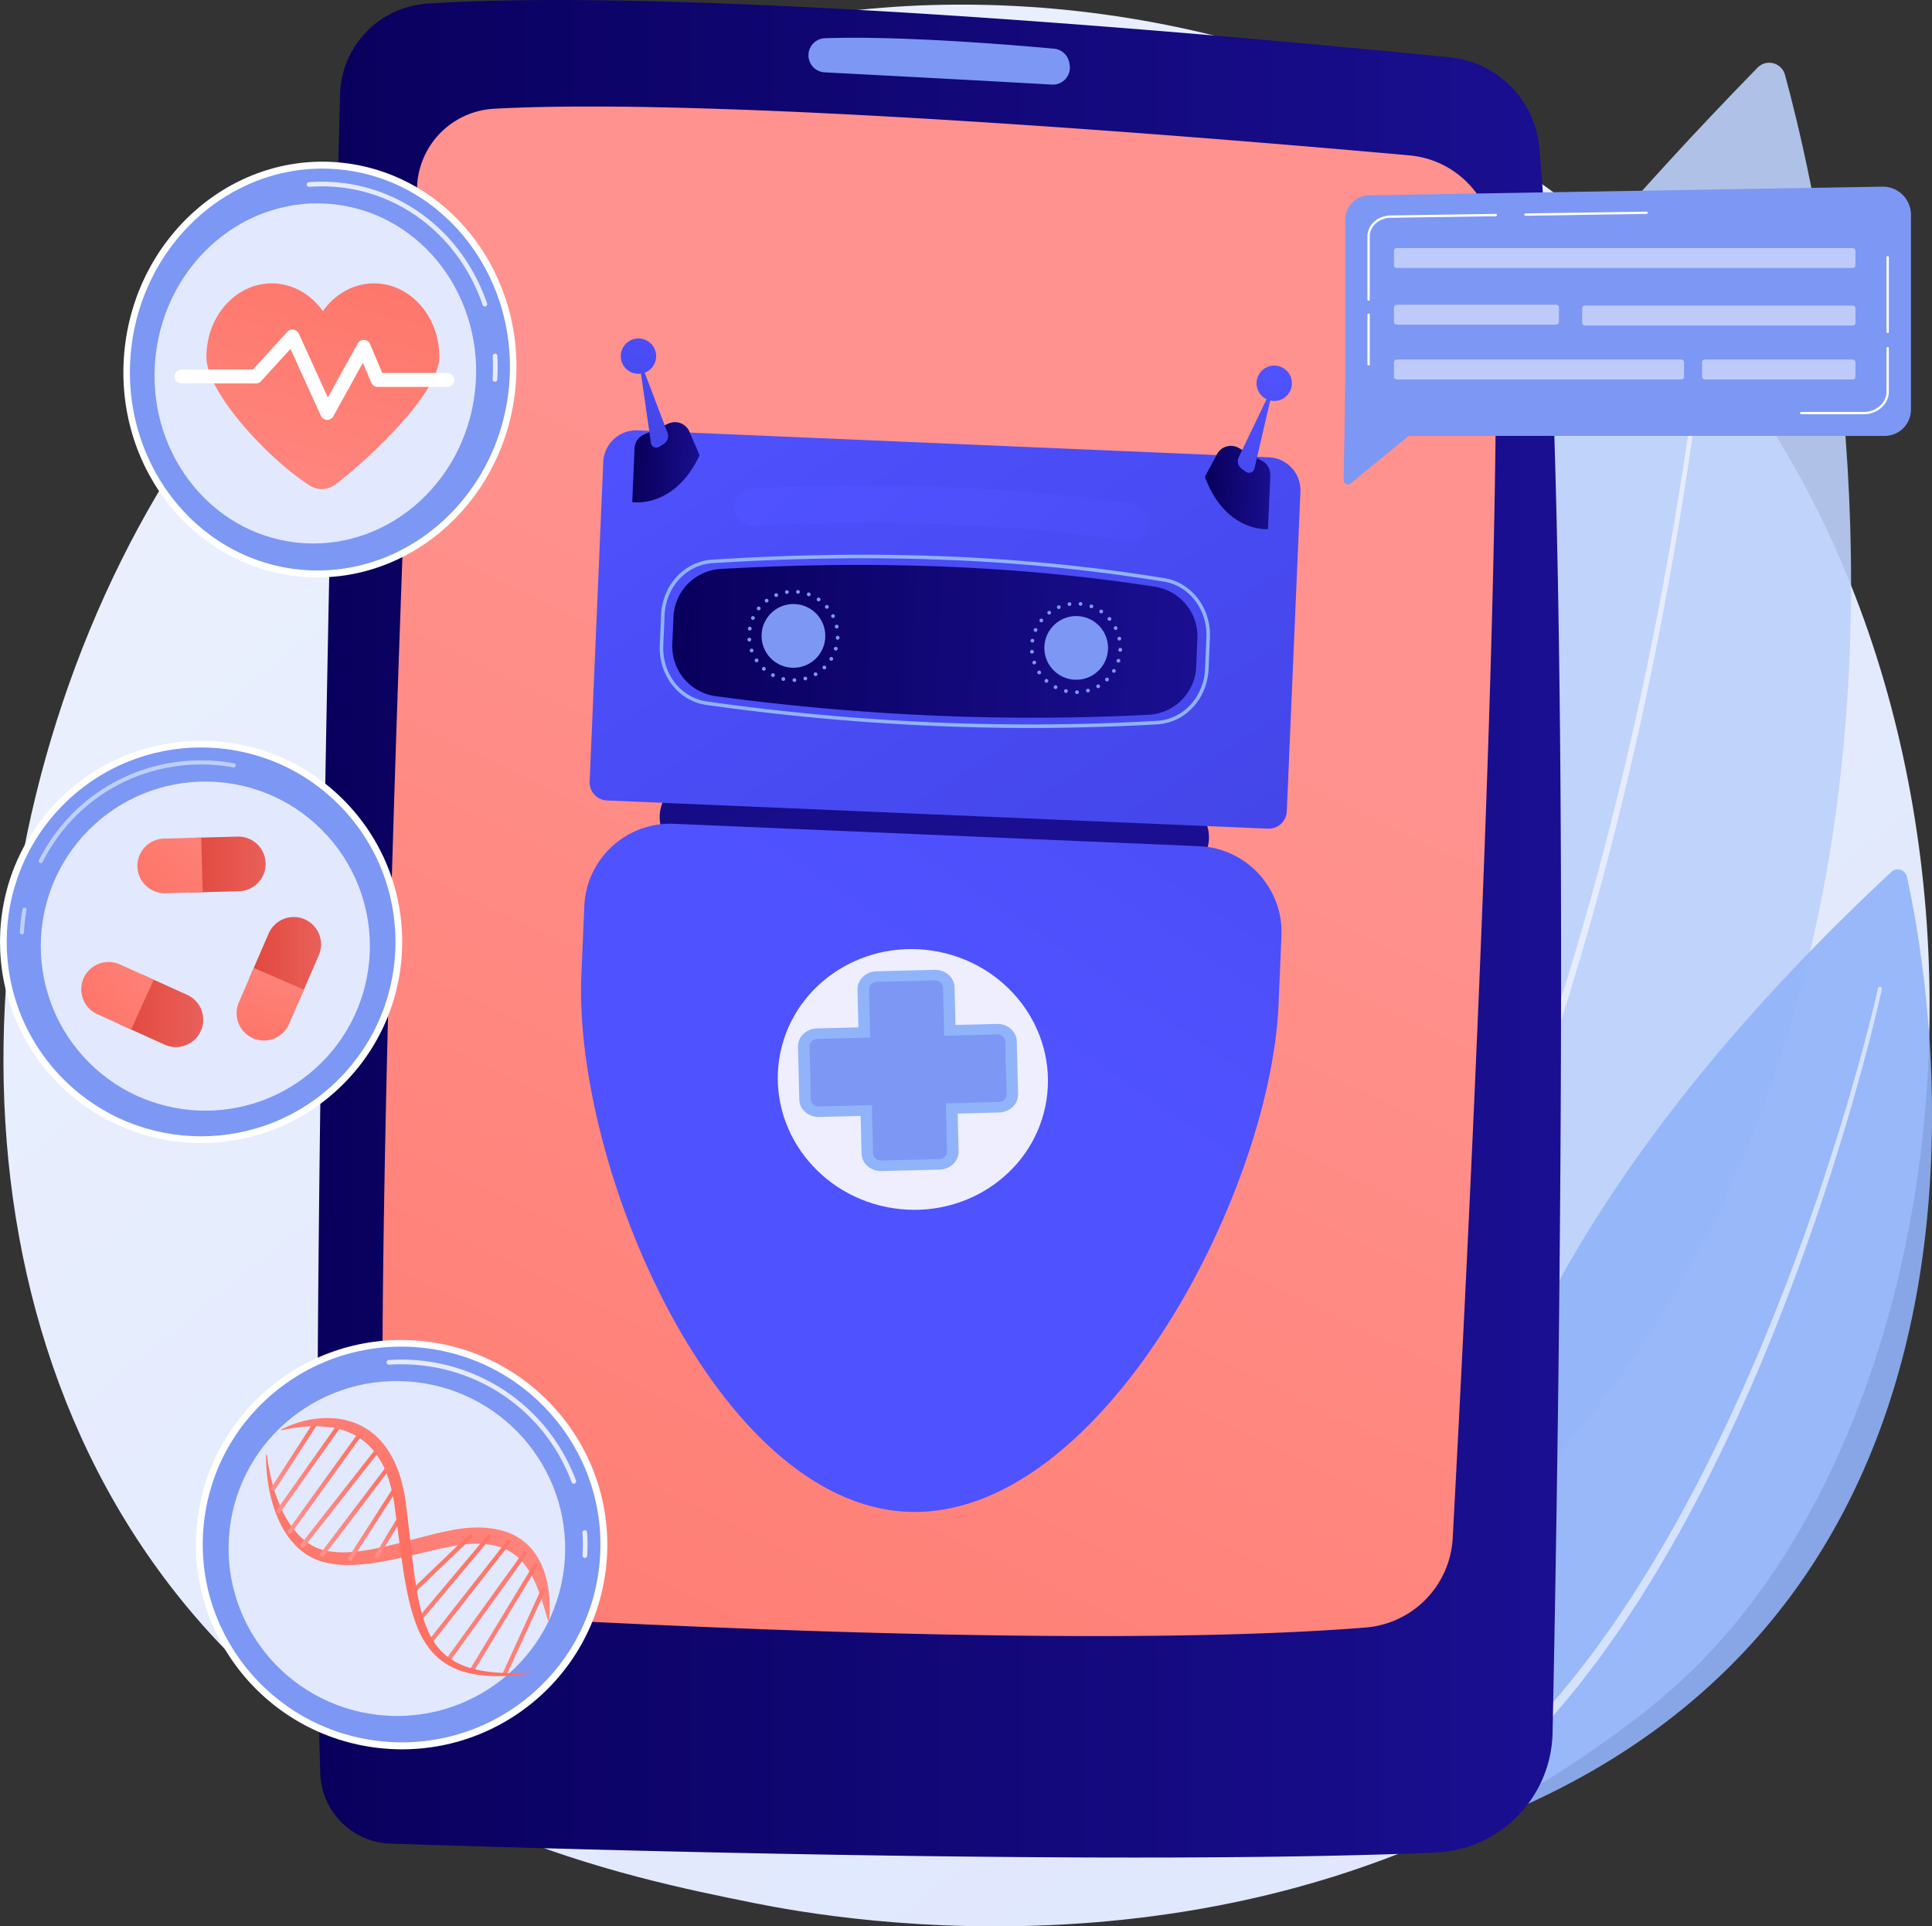 <svg id="Illustration" xmlns="http://www.w3.org/2000/svg" xmlns:xlink="http://www.w3.org/1999/xlink" viewBox="0 0 2808.5 2800"><rect x="0" y="0" width="2808.5" height="2800" fill="#333333" stroke="none"/><defs><style>.cls-1{fill:url(#linear-gradient);}.cls-2,.cls-24{opacity:0.9;}.cls-3{fill:#bdd0fb;}.cls-10,.cls-11,.cls-24,.cls-25,.cls-4,.cls-9{fill:#fff;}.cls-4{opacity:0.6;}.cls-5{fill:#91b3fa;}.cls-6{fill:url(#linear-gradient-2);}.cls-7{fill:url(#linear-gradient-3);}.cls-8{fill:#7d97f4;}.cls-10{opacity:0.8;}.cls-11{opacity:0.78;}.cls-12{fill:url(#linear-gradient-4);}.cls-13{fill:url(#linear-gradient-5);}.cls-14{fill:url(#linear-gradient-6);}.cls-15{fill:url(#linear-gradient-7);}.cls-16{fill:url(#linear-gradient-8);}.cls-17{fill:url(#linear-gradient-9);}.cls-18{fill:url(#linear-gradient-10);}.cls-19{fill:url(#linear-gradient-11);}.cls-20{fill:url(#linear-gradient-12);}.cls-21{fill:url(#linear-gradient-13);}.cls-22{fill:url(#linear-gradient-14);}.cls-23{fill:url(#linear-gradient-15);}.cls-25{opacity:0.5;}.cls-26{fill:url(#linear-gradient-16);}.cls-27{fill:url(#linear-gradient-17);}.cls-28{fill:url(#linear-gradient-18);}.cls-29{fill:url(#linear-gradient-19);}.cls-30{fill:url(#linear-gradient-20);}.cls-31{fill:url(#linear-gradient-21);}.cls-32{fill:url(#linear-gradient-22);}.cls-33{fill:url(#linear-gradient-23);}.cls-34{fill:url(#linear-gradient-24);}.cls-35{fill:url(#linear-gradient-25);}.cls-36{fill:url(#linear-gradient-26);}.cls-37{fill:url(#linear-gradient-27);}.cls-38{fill:url(#linear-gradient-28);}.cls-39{fill:url(#linear-gradient-29);}.cls-40{fill:url(#linear-gradient-30);}.cls-41{fill:url(#linear-gradient-31);}.cls-42{fill:url(#linear-gradient-32);}.cls-43{fill:url(#linear-gradient-33);}.cls-44{fill:url(#linear-gradient-34);}.cls-45{fill:url(#linear-gradient-35);}.cls-46{fill:url(#linear-gradient-36);}</style><linearGradient id="linear-gradient" x1="3612.45" y1="4085.95" x2="1119.96" y2="990.43" gradientUnits="userSpaceOnUse"><stop offset="0" stop-color="#dae3fe"/><stop offset="1" stop-color="#e9effd"/></linearGradient><linearGradient id="linear-gradient-2" x1="911.92" y1="1805.01" x2="2720.07" y2="1805.01" gradientUnits="userSpaceOnUse"><stop offset="0" stop-color="#09005d"/><stop offset="1" stop-color="#1a0f91"/></linearGradient><linearGradient id="linear-gradient-3" x1="781.98" y1="3835.39" x2="1973.71" y2="1370.44" gradientUnits="userSpaceOnUse"><stop offset="0" stop-color="#fe7062"/><stop offset="1" stop-color="#ff928e"/></linearGradient><linearGradient id="linear-gradient-4" x1="987.27" y1="707.07" x2="801.36" y2="1432.83" xlink:href="#linear-gradient-3"/><linearGradient id="linear-gradient-5" x1="1340.06" y1="699.6" x2="1916.85" y2="1799.33" gradientTransform="matrix(1, 0.04, -0.04, 1, -2.1, -163.81)" xlink:href="#linear-gradient-2"/><linearGradient id="linear-gradient-6" x1="1564.7" y1="992.01" x2="2374.3" y2="2158.22" gradientTransform="matrix(1, 0.04, -0.04, 1, -2.1, -163.81)" gradientUnits="userSpaceOnUse"><stop offset="0" stop-color="#4f52ff"/><stop offset="1" stop-color="#4042e2"/></linearGradient><linearGradient id="linear-gradient-7" x1="1820.89" y1="1915.76" x2="2798.73" y2="459.19" gradientTransform="matrix(1, 0, 0, 1, 0, 0)" xlink:href="#linear-gradient-6"/><linearGradient id="linear-gradient-8" x1="1495.08" y1="1471.81" x2="2257.38" y2="1471.81" gradientTransform="matrix(1, 0.04, -0.04, 1, -2.1, -163.81)" xlink:href="#linear-gradient-2"/><linearGradient id="linear-gradient-9" x1="1439.86" y1="970.9" x2="1407.28" y2="1264.14" xlink:href="#linear-gradient-6"/><linearGradient id="linear-gradient-10" x1="1428.12" y1="1229.66" x2="1523.04" y2="1229.66" gradientTransform="matrix(1, 0.04, -0.04, 1, -2.1, -163.81)" xlink:href="#linear-gradient-2"/><linearGradient id="linear-gradient-11" x1="1471.18" y1="979.88" x2="1440.12" y2="1259.41" xlink:href="#linear-gradient-6"/><linearGradient id="linear-gradient-12" x1="2353.62" y1="1072.42" x2="2321.04" y2="1365.66" xlink:href="#linear-gradient-6"/><linearGradient id="linear-gradient-13" x1="2258.24" y1="1229.65" x2="2353.16" y2="1229.65" gradientTransform="matrix(1, 0.04, -0.04, 1, -2.1, -163.81)" xlink:href="#linear-gradient-2"/><linearGradient id="linear-gradient-14" x1="2335.62" y1="1071" x2="2304.24" y2="1353.38" xlink:href="#linear-gradient-6"/><linearGradient id="linear-gradient-15" x1="1704.26" y1="1131.09" x2="3061.54" y2="2358.49" xlink:href="#linear-gradient-6"/><linearGradient id="linear-gradient-16" x1="3944" y1="31.85" x2="3382.44" y2="702.87" gradientTransform="matrix(-0.61, 0.81, 0.8, 0.6, 3077.55, -501.53)" xlink:href="#linear-gradient-3"/><linearGradient id="linear-gradient-17" x1="3701.46" y1="269.89" x2="3775" y2="269.89" gradientTransform="matrix(-0.61, 0.81, 0.8, 0.6, 3077.55, -501.53)" xlink:href="#linear-gradient-3"/><linearGradient id="linear-gradient-18" x1="3681.23" y1="240.65" x2="3801.9" y2="240.65" gradientTransform="matrix(-0.61, 0.81, 0.8, 0.6, 3077.55, -501.53)" xlink:href="#linear-gradient-3"/><linearGradient id="linear-gradient-19" x1="3654.98" y1="209.25" x2="3821.47" y2="209.25" gradientTransform="matrix(-0.61, 0.81, 0.8, 0.6, 3077.55, -501.53)" xlink:href="#linear-gradient-3"/><linearGradient id="linear-gradient-20" x1="3644.01" y1="180.17" x2="3827.76" y2="180.17" gradientTransform="matrix(-0.61, 0.81, 0.8, 0.6, 3077.55, -501.53)" xlink:href="#linear-gradient-3"/><linearGradient id="linear-gradient-21" x1="3641.33" y1="149.53" x2="3822.95" y2="149.53" gradientTransform="matrix(-0.61, 0.81, 0.8, 0.6, 3077.55, -501.53)" xlink:href="#linear-gradient-3"/><linearGradient id="linear-gradient-22" x1="3650.25" y1="118.21" x2="3809.15" y2="118.21" gradientTransform="matrix(-0.61, 0.81, 0.8, 0.6, 3077.55, -501.53)" xlink:href="#linear-gradient-3"/><linearGradient id="linear-gradient-23" x1="3669.3" y1="90.62" x2="3788.15" y2="90.62" gradientTransform="matrix(-0.61, 0.81, 0.8, 0.6, 3077.55, -501.53)" xlink:href="#linear-gradient-3"/><linearGradient id="linear-gradient-24" x1="3655.99" y1="297.41" x2="4020.64" y2="596.59" gradientTransform="matrix(-0.61, 0.81, 0.8, 0.6, 3077.55, -501.53)" xlink:href="#linear-gradient-3"/><linearGradient id="linear-gradient-25" x1="3643.98" y1="312.05" x2="4008.63" y2="611.23" gradientTransform="matrix(-0.61, 0.81, 0.8, 0.6, 3077.55, -501.53)" xlink:href="#linear-gradient-3"/><linearGradient id="linear-gradient-26" x1="3631.36" y1="327.43" x2="3996.02" y2="626.61" gradientTransform="matrix(-0.61, 0.81, 0.8, 0.6, 3077.55, -501.53)" xlink:href="#linear-gradient-3"/><linearGradient id="linear-gradient-27" x1="-1276.22" y1="4203.53" x2="-888.85" y2="4521.35" gradientTransform="matrix(-0.65, 0.76, 0.76, 0.65, -2851.83, 839.89)" xlink:href="#linear-gradient-3"/><linearGradient id="linear-gradient-28" x1="3600.44" y1="365.13" x2="3965.1" y2="664.31" gradientTransform="matrix(-0.61, 0.81, 0.8, 0.6, 3077.55, -501.53)" xlink:href="#linear-gradient-3"/><linearGradient id="linear-gradient-29" x1="3582.36" y1="387.17" x2="3947.02" y2="686.35" gradientTransform="matrix(-0.61, 0.81, 0.8, 0.6, 3077.55, -501.53)" xlink:href="#linear-gradient-3"/><linearGradient id="linear-gradient-30" x1="1049.91" y1="2658.54" x2="1099.7" y2="2357.52" xlink:href="#linear-gradient-3"/><linearGradient id="linear-gradient-31" x1="813.13" y1="1851.55" x2="917.29" y2="1851.55" gradientUnits="userSpaceOnUse"><stop offset="0" stop-color="#e1473d"/><stop offset="1" stop-color="#e9605a"/></linearGradient><linearGradient id="linear-gradient-32" x1="815.74" y1="1997.85" x2="887.24" y2="1766.65" xlink:href="#linear-gradient-3"/><linearGradient id="linear-gradient-33" x1="727.3" y1="1711.63" x2="838" y2="1711.63" xlink:href="#linear-gradient-31"/><linearGradient id="linear-gradient-34" x1="634.3" y1="1786" x2="858.34" y2="1569.1" xlink:href="#linear-gradient-3"/><linearGradient id="linear-gradient-35" x1="623.4" y1="1924.42" x2="746.7" y2="1924.42" xlink:href="#linear-gradient-31"/><linearGradient id="linear-gradient-36" x1="544.18" y1="1950.16" x2="787.29" y2="1795.23" xlink:href="#linear-gradient-3"/></defs><path class="cls-1" d="M2931.22,2862.09c-57.5,60.1-111.9,98.86-154.88,129.49-505.25,360-1103.1,255-1230.16,229.41-187.62-37.84-550.3-111-812.51-417.16-396.7-463.23-334.93-1193-27.22-1674.77,56.29-88.12,353.6-577.21,957.88-655.65C2030,426,2456.33,521.68,2765,778.5,3413.06,1317.58,3366.92,2406.62,2931.22,2862.09Z" transform="translate(-450.75 -455)"/><g class="cls-2"><path class="cls-3" d="M3045.53,563.71c73.94,270.72,439.85,1863.73-993.32,2475.61,0,0-510.87-986.72,953.46-2486C3018.48,540.19,3040.7,546,3045.53,563.71Z" transform="translate(-450.75 -455)"/><path class="cls-4" d="M2941.9,826c-3.81,47.15-9,94.06-14.56,141s-12,93.69-18.84,140.4q-20.61,140.16-48.06,279.2c-36.68,185.28-82.16,369-139.55,549.05-57.56,179.92-126.83,356.62-214.74,524.26-21.83,42-45.27,83.09-69.74,123.6-6.22,10.06-12.19,20.28-18.62,30.22l-19.15,29.89c-13.18,19.66-26.21,39.43-40.1,58.62-54.64,77.35-116,150.09-184.16,216.15a6.79,6.79,0,1,1-9.45-9.75h0l0,0c67.63-65.13,128.77-137,183.29-213.66,13.86-19,26.86-38.6,40-58.09l19.14-29.64c6.42-9.86,12.4-20,18.62-30,24.47-40.19,47.92-81,69.8-122.73,88.07-166.55,157.77-342.48,215.82-521.79,57.88-179.47,103.92-362.7,141.2-547.6q27.9-138.69,49-278.68,10.56-70,19.29-140.17c5.75-46.79,11.06-93.7,15-140.63v0a2.88,2.88,0,0,1,5.74.47Z" transform="translate(-450.75 -455)"/></g><g class="cls-2"><path class="cls-5" d="M3222.72,1729.23c34.76,155.93,200,1071.62-631.48,1381,0,0-263.93-574.84,609.1-1388A13.52,13.52,0,0,1,3222.72,1729.23Z" transform="translate(-450.75 -455)"/><path class="cls-4" d="M3186.45,1892.57c-11.53,51.46-25.06,102.31-39.37,153s-30,101-46.53,150.93-34.33,99.57-53.21,148.73-38.75,98-60.36,146c-42.88,96.23-91.17,190.25-147.31,279.66l-5.19,8.42-5.44,8.27-10.9,16.52-10.9,16.52c-3.63,5.51-7.59,10.81-11.36,16.22-7.69,10.73-15.15,21.63-23,32.23l-24.08,31.48c-32.85,41.39-68.05,81-106.2,117.79a6.79,6.79,0,0,1-9.43-9.77l0,0,.07-.07c37.83-36,72.86-75,105.65-115.75l24.05-31c7.88-10.46,15.34-21.23,23-31.82,3.77-5.35,7.73-10.57,11.36-16l10.93-16.34,10.92-16.33,5.45-8.18,5.22-8.34c56.31-88.46,105-181.76,148.31-277.39,21.82-47.75,41.85-96.33,61.07-145.21s37.19-98.27,54-148,32.68-99.88,47.37-150.33,28.44-101.23,40.22-152.35v0a2.88,2.88,0,0,1,5.61,1.27Z" transform="translate(-450.75 -455)"/></g><path class="cls-6" d="M945.06,592.62c-10.67,430.19-45.25,1914.07-28.74,2439.92a105.57,105.57,0,0,0,102.11,102.24c275.53,9,1068.13,31.87,1518.79,13a177.77,177.77,0,0,0,170.46-173.89c9.37-451.54,30-1721.55-19.08-2303.34a145.08,145.08,0,0,0-130.21-132.18c-300-30-1097-103.39-1486.35-78.13A136,136,0,0,0,945.06,592.62Z" transform="translate(-450.75 -455)"/><path class="cls-7" d="M1057,726.29c-15,352.32-62.51,1524.41-47.45,1957.83A122.62,122.62,0,0,0,1125,2802.39c260.55,15.25,928.81,48.87,1311,18.27a137.84,137.84,0,0,0,126.53-130.09c19.36-359.45,75-1450.83,60.52-1879.39a135.49,135.49,0,0,0-123.39-130.32c-281.86-25.3-1005.79-85.52-1330.53-67.8A118.49,118.49,0,0,0,1057,726.29Z" transform="translate(-450.75 -455)"/><path class="cls-8" d="M1626,535.37h0a24.77,24.77,0,0,0,23.46,24.78c65.08,3.41,248.4,13.05,330.33,17.8a24.78,24.78,0,0,0,25.77-29.47l-.52-2.71a24.8,24.8,0,0,0-22.08-20c-55.38-5.07-222.48-19.14-333.2-15.19A24.74,24.74,0,0,0,1626,535.37Z" transform="translate(-450.75 -455)"/><ellipse class="cls-9" cx="915.78" cy="992.08" rx="302.31" ry="285.46" transform="translate(-623.89 1335.29) rotate(-83.53)"/><ellipse class="cls-8" cx="915.78" cy="992.08" rx="292.25" ry="275.97" transform="translate(-623.88 1335.3) rotate(-83.53)"/><path class="cls-10" d="M1170.18,1009.91H1170a3.39,3.39,0,0,1-3.17-3.6,284.77,284.77,0,0,0,.14-33.69,3.39,3.39,0,0,1,3.2-3.58,3.43,3.43,0,0,1,3.58,3.21,291.87,291.87,0,0,1-.14,34.49A3.4,3.4,0,0,1,1170.18,1009.91Z" transform="translate(-450.75 -455)"/><path class="cls-10" d="M1155.57,900.48a3.4,3.4,0,0,1-3.21-2.29c-32.6-94.6-111.76-160.05-206.57-170.8a239.72,239.72,0,0,0-45.52-.81,3.39,3.39,0,0,1-.52-6.77,246.56,246.56,0,0,1,46.8.83C1044,731.69,1125.32,798.87,1158.78,896a3.39,3.39,0,0,1-2.1,4.31A3.32,3.32,0,0,1,1155.57,900.48Z" transform="translate(-450.75 -455)"/><ellipse class="cls-11" cx="909.09" cy="997.73" rx="247.36" ry="233.58" transform="translate(-635.44 1333.65) rotate(-83.53)"/><path class="cls-12" d="M994.47,866.93c-30.12,0-57,15.8-74.34,40.41-17.4-24.61-44.22-40.41-74.35-40.41-52.44,0-94.95,47.83-94.95,106.83,0,52.64,91,149.11,150.12,187a32.65,32.65,0,0,0,37.47-1.59c50.85-39,151-133.53,151-185.45C1089.43,914.76,1046.91,866.93,994.47,866.93Z" transform="translate(-450.75 -455)"/><path class="cls-9" d="M926.45,1065.31h-.4a10.11,10.11,0,0,1-8.81-5.92L873,962.14,830.3,1009a10.12,10.12,0,0,1-7.47,3.29H714.16a10.11,10.11,0,0,1,0-20.21H818.37l50.07-54.84a10.11,10.11,0,0,1,16.66,2.64l42.22,92.88,43.35-78.43a10.11,10.11,0,0,1,18.16,1l17.61,41.83h94.38a10.11,10.11,0,1,1,0,20.22H999.73a10.09,10.09,0,0,1-9.31-6.19L978.28,982.3l-43,77.79A10.1,10.1,0,0,1,926.45,1065.31Z" transform="translate(-450.75 -455)"/><path class="cls-13" d="M2150.18,1727.66,1463,1698.37a55.84,55.84,0,0,1-53.25-58h0a55.84,55.84,0,0,1,58-53.24l687.16,29.29a55.83,55.83,0,0,1,53.24,58h0A55.82,55.82,0,0,1,2150.18,1727.66Z" transform="translate(-450.75 -455)"/><path class="cls-14" d="M2294,1659.5l-961-41a26.34,26.34,0,0,1-25.11-27.35l19.82-464.83a48,48,0,0,1,49.83-45.75l917.85,39.12a48,48,0,0,1,45.76,49.83l-19.82,464.83A26.32,26.32,0,0,1,2294,1659.5Z" transform="translate(-450.75 -455)"/><path class="cls-15" d="M1430.17,1652.4,2194.23,1685c68.58,2.92,122.3,61.42,119.37,130l-4.27,100.25c-11.88,278.69-260.37,749.12-539.06,737.24h0C1491.57,2640.58,1284,2150.71,1295.89,1872l4.28-100.25C1303.09,1703.19,1361.59,1649.47,1430.17,1652.4Z" transform="translate(-450.75 -455)"/><path class="cls-16" d="M2189.65,1424.06a73,73,0,0,1-69.09,69.88c-203.47,10.44-413.72,2-629.31-27a73.11,73.11,0,0,1-63.21-75.56l1.69-39.53a73.05,73.05,0,0,1,68.8-69.86c211.21-11.94,421.77-6.63,631.31,25.89a73,73,0,0,1,61.55,75.31Z" transform="translate(-450.75 -455)"/><path class="cls-8" d="M1650.42,1381.26a46.31,46.31,0,1,1-44.29-48.23A46.31,46.31,0,0,1,1650.42,1381.26Z" transform="translate(-450.75 -455)"/><circle class="cls-8" cx="2015.21" cy="1396.81" r="46.3" transform="translate(-758.87 1725.57) rotate(-53.37)"/><path class="cls-8" d="M1602.81,1443.69a2.71,2.71,0,0,1,2.64-2.81h0a2.73,2.73,0,0,1,2.81,2.69h0a2.72,2.72,0,0,1-2.69,2.76h-.15A2.69,2.69,0,0,1,1602.81,1443.69Zm-14,.94a2.8,2.8,0,0,1-2-3.31h0a2.76,2.76,0,0,1,3.31-2h0a2.77,2.77,0,0,1,2,3.31h0a2.77,2.77,0,0,1-2.77,2.11h0C1589.19,1444.69,1589.05,1444.64,1588.85,1444.63Zm30-2.64a2.67,2.67,0,0,1,1.92-3.33h0a2.66,2.66,0,0,1,3.34,1.87h0a2.74,2.74,0,0,1-1.88,3.39h0a2.49,2.49,0,0,1-.84.06h0A2.68,2.68,0,0,1,1618.83,1442Zm-45.73-3.23a2.7,2.7,0,0,1-1.13-3.67h0a2.68,2.68,0,0,1,3.67-1.18h0a2.7,2.7,0,0,1,1.13,3.67h0a2.61,2.61,0,0,1-2.54,1.47h0A2.5,2.5,0,0,1,1573.1,1438.76Zm60.87-2.36a2.75,2.75,0,0,1,1-3.77h0a2.79,2.79,0,0,1,3.73,1h0a2.8,2.8,0,0,1-1,3.77h0a2.66,2.66,0,0,1-1.5.33h0A2.7,2.7,0,0,1,1634,1436.4Zm-74.67-7.25a2.73,2.73,0,0,1-.18-3.87h0a2.79,2.79,0,0,1,3.87-.18h0a2.78,2.78,0,0,1,.18,3.87h0a2.81,2.81,0,0,1-2.17.9h0A2.6,2.6,0,0,1,1559.3,1429.15Zm87.89-1.94a2.79,2.79,0,0,1,.07-3.91h0a2.73,2.73,0,0,1,3.86.06h0a2.73,2.73,0,0,1-.07,3.86h0a2.59,2.59,0,0,1-2,.76h0A3,3,0,0,1,1647.19,1427.21Zm-98.89-10.76a2.75,2.75,0,0,1,.75-3.78h0a2.77,2.77,0,0,1,3.84.76h0a2.72,2.72,0,0,1-.81,3.78h0a2.59,2.59,0,0,1-1.6.47h0A2.74,2.74,0,0,1,1548.3,1416.45Zm109.47-1.47a2.77,2.77,0,0,1-.94-3.76h0a2.77,2.77,0,0,1,3.76-.92h0a2.72,2.72,0,0,1,.93,3.75h0a2.7,2.7,0,0,1-2.48,1.33h0A2.56,2.56,0,0,1,1657.77,1415Zm-117-13.56h0a2.77,2.77,0,0,1,1.68-3.49h0a2.8,2.8,0,0,1,3.5,1.68h0a2.79,2.79,0,0,1-1.69,3.5h0a3.81,3.81,0,0,1-1,.15h0A2.75,2.75,0,0,1,1540.82,1401.42Zm124.15-.89a2.68,2.68,0,0,1-1.84-3.4h0a2.81,2.81,0,0,1,3.4-1.84h0a2.73,2.73,0,0,1,1.84,3.4h0v0h0a2.76,2.76,0,0,1-2.75,1.91h0A3.44,3.44,0,0,1,1665,1400.53ZM1537.31,1385a2.76,2.76,0,0,1,2.5-3h0a2.76,2.76,0,0,1,3,2.5h0a2.77,2.77,0,0,1-2.51,3h-.34A2.77,2.77,0,0,1,1537.31,1385Zm128.4-3v-.1h0a1,1,0,0,0,0-.2h0a2.72,2.72,0,0,1,2.84-2.6h0a2.74,2.74,0,0,1,2.6,2.83h0v.15h0a.76.76,0,0,0,0,.15h0a2.71,2.71,0,0,1-2.83,2.6h0A2.74,2.74,0,0,1,1665.71,1381.94Zm0-.3h0v0h0Zm-125.45-10.3a2.74,2.74,0,0,1-2.29-3.12h0a2.73,2.73,0,0,1,3.16-2.24h0a2.68,2.68,0,0,1,2.24,3.12h0a2.72,2.72,0,0,1-2.82,2.3h0C1540.46,1371.4,1540.37,1371.34,1540.27,1371.34Zm124.13-5.06a2.7,2.7,0,0,1,2.07-3.23h0a2.76,2.76,0,0,1,3.28,2.07h0a2.79,2.79,0,0,1-2.12,3.28h0a3.28,3.28,0,0,1-.7,0h0A2.68,2.68,0,0,1,1664.4,1366.28Zm-120.2-10.57a2.77,2.77,0,0,1-1.38-3.63h0a2.77,2.77,0,0,1,3.63-1.38h0a2.77,2.77,0,0,1,1.38,3.63h0a2.85,2.85,0,0,1-2.65,1.62h0A4,4,0,0,1,1544.2,1355.71Zm115.07-4h0a2.73,2.73,0,0,1,1.2-3.67h0a2.69,2.69,0,0,1,3.66,1.2h0a2.68,2.68,0,0,1-1.2,3.66h0a2.63,2.63,0,0,1-1.34.29h0A2.73,2.73,0,0,1,1659.27,1351.75ZM1552,1341.58a2.79,2.79,0,0,1-.48-3.89h0a2.76,2.76,0,0,1,3.83-.43h0a2.72,2.72,0,0,1,.48,3.84h0a2.76,2.76,0,0,1-2.27,1h0A2.63,2.63,0,0,1,1552,1341.58Zm98.67-2.68h0a2.73,2.73,0,0,1,.26-3.85h0a2.79,2.79,0,0,1,3.9.26h0a2.75,2.75,0,0,1-.26,3.86h0a2.89,2.89,0,0,1-1.91.66h0A2.68,2.68,0,0,1,1650.66,1338.9Zm-87.67-9.14a2.79,2.79,0,0,1,.51-3.84h0a2.78,2.78,0,0,1,3.84.51h0a2.79,2.79,0,0,1-.51,3.85h0a2.71,2.71,0,0,1-1.81.56h0A2.76,2.76,0,0,1,1563,1329.76Zm76.17-1.16h0a2.73,2.73,0,0,1-.68-3.79h0a2.74,2.74,0,0,1,3.79-.73h0a2.79,2.79,0,0,1,.73,3.85h0a2.83,2.83,0,0,1-2.37,1.13h0A2.76,2.76,0,0,1,1639.16,1328.6Zm-62.58-7.52a2.77,2.77,0,0,1,1.45-3.6h0a2.75,2.75,0,0,1,3.6,1.49h0a2.71,2.71,0,0,1-1.49,3.55h0a2.33,2.33,0,0,1-1.15.25h0A2.72,2.72,0,0,1,1576.58,1321.08Zm48.92.4h0a2.8,2.8,0,0,1-1.64-3.53h0a2.69,2.69,0,0,1,3.54-1.58h-.05a2.66,2.66,0,0,1,1.64,3.49h0a2.7,2.7,0,0,1-2.66,1.82h0A2.24,2.24,0,0,1,1625.5,1321.48Zm-33.6-5.44a2.68,2.68,0,0,1,2.31-3.07h0a2.73,2.73,0,0,1,3.13,2.26h0a2.79,2.79,0,0,1-2.32,3.12h0a2,2,0,0,1-.54,0h0A2.75,2.75,0,0,1,1591.9,1316Zm18.54,2h0a2.77,2.77,0,0,1-2.45-3h0a2.8,2.8,0,0,1,3-2.44h0a2.8,2.8,0,0,1,2.45,3h0a2.8,2.8,0,0,1-2.83,2.46h-.2Z" transform="translate(-450.75 -455)"/><path class="cls-8" d="M2013.64,1461.2a2.71,2.71,0,0,1,2.64-2.81h0a2.74,2.74,0,0,1,2.81,2.7h0a2.72,2.72,0,0,1-2.69,2.75h-.15A2.66,2.66,0,0,1,2013.64,1461.2Zm-14,.94a2.79,2.79,0,0,1-2-3.31h0a2.75,2.75,0,0,1,3.31-2h0a2.76,2.76,0,0,1,2,3.3h0a2.75,2.75,0,0,1-2.77,2.11h0C2000,1462.2,1999.88,1462.15,1999.68,1462.14Zm30-2.63a2.68,2.68,0,0,1,1.92-3.34h0a2.66,2.66,0,0,1,3.34,1.88h0a2.73,2.73,0,0,1-1.88,3.38h0a2.55,2.55,0,0,1-.85.07h0A2.71,2.71,0,0,1,2029.66,1459.51Zm-45.73-3.24a2.69,2.69,0,0,1-1.13-3.66h0a2.67,2.67,0,0,1,3.67-1.18h0a2.69,2.69,0,0,1,1.13,3.66h0a2.61,2.61,0,0,1-2.54,1.47h0A2.5,2.5,0,0,1,1983.93,1456.27Zm60.87-2.36a2.75,2.75,0,0,1,1-3.77h0a2.79,2.79,0,0,1,3.73,1h0a2.79,2.79,0,0,1-1,3.77h0a2.58,2.58,0,0,1-1.5.33h0A2.67,2.67,0,0,1,2044.8,1453.91Zm-74.67-7.24a2.73,2.73,0,0,1-.18-3.87h0a2.78,2.78,0,0,1,3.87-.19h0a2.8,2.8,0,0,1,.18,3.88h0a2.81,2.81,0,0,1-2.17.89h0A2.59,2.59,0,0,1,1970.13,1446.67Zm87.89-2a2.79,2.79,0,0,1,.07-3.91h0a2.74,2.74,0,0,1,3.86.06h0a2.73,2.73,0,0,1-.07,3.86h0a2.59,2.59,0,0,1-2,.76h0A3,3,0,0,1,2058,1444.72ZM1959.13,1434a2.76,2.76,0,0,1,.75-3.79h0a2.78,2.78,0,0,1,3.84.76h0a2.72,2.72,0,0,1-.81,3.78h0a2.66,2.66,0,0,1-1.6.48h0A2.79,2.79,0,0,1,1959.13,1434Zm109.46-1.48a2.76,2.76,0,0,1-.93-3.75h0a2.77,2.77,0,0,1,3.76-.93h0a2.73,2.73,0,0,1,.93,3.75h0a2.71,2.71,0,0,1-2.49,1.33h0A2.43,2.43,0,0,1,2068.59,1432.49Zm-116.94-13.55h0a2.78,2.78,0,0,1,1.68-3.5h0a2.81,2.81,0,0,1,3.5,1.69h0a2.78,2.78,0,0,1-1.69,3.49h0a3.82,3.82,0,0,1-1.05.16h0A2.78,2.78,0,0,1,1951.65,1418.94Zm124.15-.9a2.68,2.68,0,0,1-1.84-3.4h0a2.79,2.79,0,0,1,3.4-1.83h0a2.71,2.71,0,0,1,1.83,3.39h0v0h0a2.74,2.74,0,0,1-2.75,1.91h0A2.34,2.34,0,0,1,2075.8,1418Zm-127.66-15.55a2.76,2.76,0,0,1,2.5-3h0a2.77,2.77,0,0,1,3,2.5h0a2.78,2.78,0,0,1-2.51,3h0l-.34,0h0A2.75,2.75,0,0,1,1948.14,1402.49Zm128.4-3v-.1h0a1,1,0,0,0,0-.2h0a2.72,2.72,0,0,1,2.84-2.6h0a2.74,2.74,0,0,1,2.6,2.83h0v.15h0v.15h0a2.71,2.71,0,0,1-2.84,2.6h0A2.74,2.74,0,0,1,2076.54,1399.45Zm0-.3h0v0h0Zm-125.45-10.3a2.74,2.74,0,0,1-2.29-3.12h0a2.73,2.73,0,0,1,3.16-2.24h0a2.69,2.69,0,0,1,2.24,3.12h0a2.72,2.72,0,0,1-2.82,2.3h0C1951.29,1388.91,1951.2,1388.86,1951.1,1388.85Zm124.13-5.06a2.7,2.7,0,0,1,2.07-3.23h0a2.76,2.76,0,0,1,3.28,2.07h0a2.79,2.79,0,0,1-2.13,3.28h0a3.17,3.17,0,0,1-.69,0h0A2.68,2.68,0,0,1,2075.23,1383.79ZM1955,1373.22a2.76,2.76,0,0,1-1.38-3.62h0a2.77,2.77,0,0,1,3.63-1.39h0a2.77,2.77,0,0,1,1.38,3.63h0a2.85,2.85,0,0,1-2.65,1.62h0A3.58,3.58,0,0,1,1955,1373.22Zm115.07-4h0a2.72,2.72,0,0,1,1.2-3.66h0a2.69,2.69,0,0,1,3.66,1.19h0a2.7,2.7,0,0,1-1.2,3.67h0a2.85,2.85,0,0,1-1.34.29h0A2.74,2.74,0,0,1,2070.1,1369.26Zm-107.28-10.17a2.77,2.77,0,0,1-.48-3.88h0a2.75,2.75,0,0,1,3.83-.43h0a2.71,2.71,0,0,1,.48,3.83h0a2.74,2.74,0,0,1-2.27,1h0A2.54,2.54,0,0,1,1962.82,1359.09Zm98.67-2.68h0a2.73,2.73,0,0,1,.26-3.85h0a2.78,2.78,0,0,1,3.9.27h0a2.73,2.73,0,0,1-.26,3.85h0a2.84,2.84,0,0,1-1.91.66h0A2.68,2.68,0,0,1,2061.49,1356.41Zm-87.67-9.13a2.79,2.79,0,0,1,.51-3.84h0a2.78,2.78,0,0,1,3.84.51h0a2.78,2.78,0,0,1-.51,3.84h0a2.71,2.71,0,0,1-1.81.56h0A2.78,2.78,0,0,1,1973.82,1347.28Zm76.17-1.16h0a2.74,2.74,0,0,1-.68-3.8h0a2.73,2.73,0,0,1,3.79-.72h0a2.78,2.78,0,0,1,.73,3.84h0a2.84,2.84,0,0,1-2.37,1.14h0A2.76,2.76,0,0,1,2050,1346.12Zm-62.58-7.52a2.78,2.78,0,0,1,1.44-3.61h0a2.76,2.76,0,0,1,3.61,1.49h0A2.71,2.71,0,0,1,1991,1340h0a2.22,2.22,0,0,1-1.15.25h0A2.72,2.72,0,0,1,1987.41,1338.6Zm48.92.4h0a2.82,2.82,0,0,1-1.64-3.54h0a2.7,2.7,0,0,1,3.54-1.58h0a2.65,2.65,0,0,1,1.64,3.48h0a2.7,2.7,0,0,1-2.66,1.82h0A2.24,2.24,0,0,1,2036.33,1339Zm-33.6-5.45a2.69,2.69,0,0,1,2.31-3.07h0a2.73,2.73,0,0,1,3.13,2.26h0a2.8,2.8,0,0,1-2.32,3.13h0a2,2,0,0,1-.54,0h0A2.74,2.74,0,0,1,2002.73,1333.55Zm18.54,2h0a2.77,2.77,0,0,1-2.45-3h0a2.8,2.8,0,0,1,3-2.45h0a2.8,2.8,0,0,1,2.45,3h0a2.79,2.79,0,0,1-2.83,2.45h-.2Z" transform="translate(-450.75 -455)"/><path class="cls-17" d="M1404.55,973.76A25.7,25.7,0,1,1,1380,947,25.7,25.7,0,0,1,1404.55,973.76Z" transform="translate(-450.75 -455)"/><path class="cls-18" d="M1369.83,1184.8s61,10.46,97.92-68.15l-14.87-34.29a22.84,22.84,0,0,0-30.29-11.76l-35.94,16.1a22.85,22.85,0,0,0-13.48,19.87Z" transform="translate(-450.75 -455)"/><path class="cls-19" d="M1383.46,984.75a1.43,1.43,0,0,0-2.75.71L1397,1099a7.77,7.77,0,0,0,11.73,5.55l6.71-4.08a13.55,13.55,0,0,0,5.64-16.38Z" transform="translate(-450.75 -455)"/><path class="cls-20" d="M2277.41,1011a25.7,25.7,0,1,0,26.77-24.58A25.7,25.7,0,0,0,2277.41,1011Z" transform="translate(-450.75 -455)"/><path class="cls-21" d="M2294,1224.19s-61.64,5.24-91.76-76.23l17.73-32.9a22.85,22.85,0,0,1,31.18-9.14l34.44,19.1a22.84,22.84,0,0,1,11.75,21Z" transform="translate(-450.75 -455)"/><path class="cls-22" d="M2300.16,1024.65l-25.81,111.29a8.11,8.11,0,0,1-12.68,4.72l-5.94-4.34a13.54,13.54,0,0,1-4.22-16.8l46-95.81A1.42,1.42,0,0,1,2300.16,1024.65Z" transform="translate(-450.75 -455)"/><path class="cls-23" d="M1543.88,1219a27.22,27.22,0,0,1-.06-54.38c198.38-9.12,379-2,552.25,21.8a27.21,27.21,0,1,1-7.4,53.92c-169.91-23.33-347.31-30.31-542.35-21.35C1545.5,1219.07,1544.68,1219.07,1543.88,1219Z" transform="translate(-450.75 -455)"/><path class="cls-5" d="M1808.44,1510.09c-109.88-4.68-220.4-14.85-330.84-30.46-40.49-5.73-69.62-43-67.76-86.64l1.88-44c1.85-43.33,33.76-77.94,74.24-80.51,238.73-15.14,453.85-6.34,657.65,26.91,39.43,6.44,67.8,43.56,66,86.35l-1.94,45.57c-1.85,43.55-33.9,78.17-74.55,80.52A3232.85,3232.85,0,0,1,1808.44,1510.09Zm24.13-241c-110.42-4.7-225.31-3.18-346.29,4.49-37.85,2.41-67.71,34.91-69.44,75.61l-1.88,44.06c-1.75,41,25.49,76,63.36,81.35,219.79,31.08,440,40.54,654.48,28.11,38-2.2,68-34.71,69.72-75.63l1.95-45.56c1.71-40.21-24.81-75.07-61.69-81.09A2613,2613,0,0,0,1832.57,1269.05Z" transform="translate(-450.75 -455)"/><ellipse class="cls-24" cx="1777.7" cy="2023.94" rx="189.33" ry="196.53" transform="translate(-941.03 3022.5) rotate(-81.36)"/><path class="cls-5" d="M1899.81,1943.32l-60.14,1.49-1.37-54.92c-.35-14.29-13.33-25.56-29-25.18l-84.34,2.1c-15.65.39-28,12.29-27.7,26.58l1.36,54.92-60.14,1.49c-15.65.39-28,12.29-27.7,26.59l1.91,77c.36,14.29,13.33,25.56,29,25.17l60.14-1.49,1.36,54.92c.36,14.29,13.34,25.56,29,25.17l84.34-2.09c15.65-.39,28-12.29,27.7-26.58l-1.37-54.92,60.15-1.49c15.65-.39,28-12.29,27.7-26.59l-1.91-77C1928.44,1954.2,1915.46,1942.93,1899.81,1943.32Z" transform="translate(-450.75 -455)"/><path class="cls-8" d="M1731.81,2141.89c-6.4.16-11.73-4.46-11.87-10.31l-1.74-70.2-76.88,1.91c-6.4.16-11.73-4.47-11.87-10.31l-1.91-77c-.15-5.84,4.94-10.73,11.34-10.89l76.88-1.9L1714,1893c-.15-5.85,4.94-10.73,11.34-10.89l84.34-2.09c6.4-.16,11.72,4.46,11.87,10.31l1.74,70.2,76.88-1.91c6.4-.16,11.72,4.46,11.87,10.31l1.91,77c.15,5.84-4.94,10.73-11.34,10.88l-76.88,1.91,1.74,70.2c.15,5.85-4.94,10.73-11.34,10.89Z" transform="translate(-450.75 -455)"/><path class="cls-8" d="M3190.46,1088.62h-784.2V774.25a35.32,35.32,0,0,1,35.32-35.32l745.48-12.62a40.92,40.92,0,0,1,41.61,40.91v283.19A38.21,38.21,0,0,1,3190.46,1088.62Z" transform="translate(-450.75 -455)"/><path class="cls-9" d="M2440.25,986.28a1.7,1.7,0,0,1-1.7-1.69V912.4a1.7,1.7,0,0,1,3.4,0v72.19A1.7,1.7,0,0,1,2440.25,986.28Z" transform="translate(-450.75 -455)"/><path class="cls-9" d="M3159.77,1057.17h-90.5a1.7,1.7,0,1,1,0-3.39h90.5c18.39,0,33.35-13.24,33.35-29.51V961a1.7,1.7,0,0,1,3.4,0v63.24C3196.52,1042.41,3180,1057.17,3159.77,1057.17Z" transform="translate(-450.75 -455)"/><path class="cls-9" d="M3194.82,939.1a1.7,1.7,0,0,1-1.7-1.7V829a1.7,1.7,0,0,1,3.4,0V937.4A1.7,1.7,0,0,1,3194.82,939.1Z" transform="translate(-450.75 -455)"/><path class="cls-9" d="M2668.27,768.63a1.7,1.7,0,0,1,0-3.4l176.14-2.65h0a1.7,1.7,0,0,1,0,3.39l-176.14,2.66Z" transform="translate(-450.75 -455)"/><path class="cls-9" d="M2440.25,892.13a1.7,1.7,0,0,1-1.7-1.7v-91.7c0-16.85,15.3-30.55,34.11-30.55l152.47-2.3h0a1.7,1.7,0,0,1,0,3.4l-152.5,2.29c-17,0-30.73,12.18-30.73,27.16v91.7A1.7,1.7,0,0,1,2440.25,892.13Z" transform="translate(-450.75 -455)"/><path class="cls-8" d="M2406.26,1016.69,2404,1153.1a6.1,6.1,0,0,0,10,4.72l100-81.9Z" transform="translate(-450.75 -455)"/><rect class="cls-25" x="2026.35" y="360.56" width="670.87" height="28.98" rx="3.87"/><rect class="cls-25" x="2026.35" y="442.91" width="239.86" height="28.98" rx="3.87"/><rect class="cls-25" x="2474.22" y="522.59" width="223" height="28.98" rx="3.87"/><rect class="cls-25" x="2299.95" y="444.2" width="397.28" height="28.98" rx="3.87"/><rect class="cls-25" x="2026.35" y="522.59" width="421.64" height="28.98" rx="3.87"/><ellipse class="cls-9" cx="1034.57" cy="2700.09" rx="297.44" ry="299.01" transform="translate(-2215.62 2968.94) rotate(-83.53)"/><ellipse class="cls-8" cx="1034.57" cy="2700.09" rx="287.55" ry="289.07" transform="translate(-2215.68 2968.7) rotate(-83.53)"/><path class="cls-10" d="M1300.93,2719.51h-.2a3.4,3.4,0,0,1-3.19-3.59,259.87,259.87,0,0,0-.1-33.14,3.4,3.4,0,0,1,3.17-3.61,3.36,3.36,0,0,1,3.61,3.16,269.55,269.55,0,0,1,.1,34A3.4,3.4,0,0,1,1300.93,2719.51Z" transform="translate(-450.75 -455)"/><path class="cls-10" d="M1284.87,2611.65a3.4,3.4,0,0,1-3.18-2.22c-34.82-93.42-118.2-158.45-217.6-169.72a269.13,269.13,0,0,0-47.72-1.13,3.39,3.39,0,1,1-.45-6.77,274.21,274.21,0,0,1,48.93,1.15c102,11.56,187.49,78.28,223.2,174.1a3.41,3.41,0,0,1-3.18,4.59Z" transform="translate(-450.75 -455)"/><ellipse class="cls-11" cx="1027.6" cy="2705.61" rx="243.38" ry="244.66" transform="translate(-2227.26 2967) rotate(-83.53)"/><path class="cls-26" d="M837.55,2569.88c-.18,6.21.07,12.38.47,18.56s1,12.36,1.89,18.5a232,232,0,0,0,8,36.51q2.82,9,6.48,17.72a168.14,168.14,0,0,0,8.5,17,113.78,113.78,0,0,0,24.67,29.85l1.89,1.6,2,1.48c1.34,1,2.63,2,4,2.92a80.93,80.93,0,0,0,8.79,5.06l2.27,1.13,1.13.56,1.17.47,4.68,1.86c1.56.63,3.17,1,4.76,1.55s3.19,1,4.81,1.33a145.46,145.46,0,0,0,38.79,3.72,298.12,298.12,0,0,0,37.88-3.73c12.41-2,24.64-4.54,36.75-7.22,24.18-5.42,48-11.72,71.39-16.13,5.85-1.09,11.66-2,17.4-2.64l4.28-.45,4.23-.28c1.39-.12,2.83-.16,4.27-.2s2.88-.12,4.3-.1c11.43-.09,22.62,1.05,32.89,4.07a78.45,78.45,0,0,1,14.57,6,72.19,72.19,0,0,1,12.81,8.82c8,6.75,14.48,15.61,20.06,25.43,2.72,4.95,5.23,10.16,7.53,15.52l1.68,4.07c.57,1.36,1.12,2.73,1.6,4.13l1.58,4.17c.52,1.4,1,2.82,1.47,4.24,1,2.82,1.94,5.69,2.86,8.58s1.76,5.8,2.72,8.71l2.63,8.84c.87,3,1.7,5.95,2.68,8.93v0a.63.63,0,0,0,.81.4.65.65,0,0,0,.44-.54c.37-3.12.62-6.25.85-9.39s.29-6.29.3-9.43a179.41,179.41,0,0,0-.87-18.94,165.56,165.56,0,0,0-3-19,140.87,140.87,0,0,0-5.71-18.73,110.69,110.69,0,0,0-9-18c-.94-1.43-1.91-2.83-2.87-4.25l-3.15-4.1a81.1,81.1,0,0,0-7-7.69,86.22,86.22,0,0,0-36.06-20.61,137.27,137.27,0,0,0-39.77-4.84c-1.64,0-3.26.09-4.89.14s-3.25.1-4.91.25l-5,.41-4.86.57c-6.45.83-12.77,1.91-19,3.16-12.42,2.48-24.52,5.46-36.47,8.6l-35.59,9.29c-11.79,3-23.56,5.86-35.32,8.16a284.17,284.17,0,0,1-35.2,5,132.06,132.06,0,0,1-34.29-1.48c-1.41-.2-2.73-.59-4.09-.91s-2.73-.6-4-1l-3.93-1.28-1-.32-.94-.4-1.88-.81a66.5,66.5,0,0,1-7.33-3.62c-1.2-.69-2.35-1.51-3.53-2.25l-1.77-1.15-1.69-1.27a91.69,91.69,0,0,1-12.73-11.3,124.76,124.76,0,0,1-10.89-13.52,156.36,156.36,0,0,1-9.15-15.11c-2.73-5.27-5.25-10.68-7.52-16.23s-4.27-11.23-6.15-17-3.48-11.6-4.93-17.5a284.56,284.56,0,0,1-6.53-36v0a.62.62,0,0,0-.7-.55A.64.64,0,0,0,837.55,2569.88Z" transform="translate(-450.75 -455)"/><path class="cls-27" d="M1001.56,2717.73a2.75,2.75,0,0,0,.19-.28l35.42-58.66a3.12,3.12,0,1,0-5.35-3.22l-35.43,58.67a3.12,3.12,0,0,0,5.17,3.49Z" transform="translate(-450.75 -455)"/><path class="cls-28" d="M962.39,2722.35l.14-.19,62.85-97.78a3.12,3.12,0,1,0-5.26-3.37l-62.85,97.78a3.12,3.12,0,0,0,5.12,3.56Z" transform="translate(-450.75 -455)"/><path class="cls-29" d="M1019.67,2587.25a3.13,3.13,0,1,0-5-3.77l-97.94,129.17h0a3.13,3.13,0,1,0,5,3.77l97.94-129.16Z" transform="translate(-450.75 -455)"/><path class="cls-30" d="M1004.35,2561.66a3.12,3.12,0,1,0-5-3.8l-111,141.48a3.12,3.12,0,1,0,4.91,3.86l111-141.48Z" transform="translate(-450.75 -455)"/><path class="cls-31" d="M874.64,2683a.1.1,0,0,0,0,0l103.86-144.17a3.12,3.12,0,1,0-5.07-3.65L869.61,2679.29a3.12,3.12,0,1,0,5,3.7Z" transform="translate(-450.75 -455)"/><path class="cls-32" d="M858.31,2653.22l.06-.08,89.32-126.32a3.12,3.12,0,1,0-5.1-3.6l-89.32,126.32a3.12,3.12,0,0,0,5,3.68Z" transform="translate(-450.75 -455)"/><path class="cls-33" d="M850.41,2620.75a.83.83,0,0,0,.13-.18l62.11-96.23a3.12,3.12,0,0,0-5.24-3.4l-62.11,96.23a3.12,3.12,0,0,0,5.11,3.58Z" transform="translate(-450.75 -455)"/><path class="cls-34" d="M1137.15,2689.83a3.12,3.12,0,0,0-4.66-4.13L1047.82,2767a3.12,3.12,0,1,0,4.32,4.51l84.67-81.33A3.17,3.17,0,0,0,1137.15,2689.83Z" transform="translate(-450.75 -455)"/><path class="cls-35" d="M1164.54,2690.14a3.12,3.12,0,0,0-4.88-3.88l-99.9,118.86a3.13,3.13,0,1,0,4.78,4l99.89-118.87A.76.76,0,0,0,1164.54,2690.14Z" transform="translate(-450.75 -455)"/><path class="cls-36" d="M1192.83,2697.89a3.12,3.12,0,1,0-4.95-3.8l-114.82,146.45a3.12,3.12,0,1,0,4.91,3.85l114.82-146.45A.1.1,0,0,0,1192.83,2697.89Z" transform="translate(-450.75 -455)"/><path class="cls-37" d="M1099.46,2871.6a3.13,3.13,0,0,1-.68-4.38C1129,2825.55,1207.41,2717,1211,2711.34a3.29,3.29,0,0,1,.62-.87,3.13,3.13,0,0,1,4.44,0c1.87,1.88.61,3.71-.86,5.83-.81,1.17-2,2.88-3.54,5-3.05,4.31-7.43,10.44-12.7,17.79-9.31,13-22.33,31.07-38.69,53.73-28.18,39-56.41,78-56.41,78l0,0A3.15,3.15,0,0,1,1099.46,2871.6Zm112.12-156.69a3.32,3.32,0,0,1-.52-.68A3.32,3.32,0,0,0,1211.58,2714.91Zm-.9-2.36a2.73,2.73,0,0,1,.21-1A2.81,2.81,0,0,0,1210.68,2712.55Z" transform="translate(-450.75 -455)"/><path class="cls-38" d="M1140.13,2883.2c.06-.09.12-.17.18-.27l91.51-150.67a3.12,3.12,0,1,0-5.34-3.23L1135,2879.7a3.12,3.12,0,0,0,5.17,3.5Z" transform="translate(-450.75 -455)"/><path class="cls-39" d="M1187.48,2888.83a2.7,2.7,0,0,0,.35-.59l55.73-121.62a3.12,3.12,0,1,0-5.69-2.58l-55.73,121.62a3.12,3.12,0,0,0,1.53,4.15A3.15,3.15,0,0,0,1187.48,2888.83Z" transform="translate(-450.75 -455)"/><path class="cls-40" d="M860.35,2534a221.75,221.75,0,0,1,37.45-5.53,158.4,158.4,0,0,1,36.66,1.75,114.25,114.25,0,0,1,17.31,4.39,100.24,100.24,0,0,1,16,7.13A88.86,88.86,0,0,1,982,2551.7a92.35,92.35,0,0,1,12.17,12.44,116.45,116.45,0,0,1,17.76,30.7c1.18,2.77,2.14,5.65,3.18,8.49s1.88,5.77,2.67,8.73c1.72,5.85,3.05,11.85,4.26,17.89.53,3,1.15,6.06,1.57,9.13l.69,4.6.64,4.72,2.52,19,5,38c3.5,25.36,7,50.86,13,76.16a263,263,0,0,0,11.44,37.49,129.92,129.92,0,0,0,19.81,34.51,95.12,95.12,0,0,0,31.27,24.8c12,5.87,24.84,9.21,37.69,11.05a217.12,217.12,0,0,0,38.68,1.7c6.43-.25,12.84-.66,19.22-1.32s12.74-1.41,19.08-2.31a.64.64,0,0,0,.54-.71.63.63,0,0,0-.66-.54c-12.74.66-25.48.93-38.14.52-6.33-.21-12.64-.66-18.9-1.3s-12.47-1.63-18.58-2.85c-12.22-2.47-24.09-6.35-34.66-12.33a85.88,85.88,0,0,1-27-23.52c-7.23-9.63-12.48-20.72-16.7-32.27a250.91,250.91,0,0,1-9.69-36c-2.48-12.3-4.34-24.8-6.07-37.35s-3.22-25.19-4.66-37.86l-4.37-38.08q-1.1-9.54-2.28-19.07l-.6-4.78-.69-4.89c-.41-3.26-1-6.51-1.57-9.76-1.23-6.49-2.6-13-4.41-19.39-.82-3.22-1.9-6.38-2.89-9.57s-2.19-6.32-3.48-9.43a133.16,133.16,0,0,0-20.29-35.18,105.14,105.14,0,0,0-14.62-14.61,98.43,98.43,0,0,0-17.38-11.26,105.47,105.47,0,0,0-39.28-10.68,136.49,136.49,0,0,0-39.66,2.95,152.72,152.72,0,0,0-18.88,5.44,121.21,121.21,0,0,0-17.86,7.93.63.63,0,0,0,.44,1.17Z" transform="translate(-450.75 -455)"/><circle class="cls-9" cx="743.08" cy="1824.06" r="292.33" transform="translate(-1522.91 604.69) rotate(-45)"/><circle class="cls-8" cx="743.08" cy="1824.06" r="282.61" transform="translate(-1522.91 604.69) rotate(-45)"/><path class="cls-3" d="M482.56,1813.2h-.16a3,3,0,0,1-2.82-3.14,266.2,266.2,0,0,1,3.83-33.14,3,3,0,1,1,5.88,1.06,259.85,259.85,0,0,0-3.75,32.39A3,3,0,0,1,482.56,1813.2Z" transform="translate(-450.75 -455)"/><path class="cls-3" d="M510,1709.65a2.93,2.93,0,0,1-1.34-.32,3,3,0,0,1-1.32-4c45.18-89.52,135.5-145.12,235.7-145.12a266.58,266.58,0,0,1,47.6,4.28,3,3,0,1,1-1.07,5.87,261.17,261.17,0,0,0-46.53-4.18c-97.94,0-186.21,54.35-230.37,141.84A3,3,0,0,1,510,1709.65Z" transform="translate(-450.75 -455)"/><circle class="cls-11" cx="749.24" cy="1830.22" r="239.19" transform="translate(-1525.46 610.85) rotate(-45)"/><path class="cls-41" d="M914,1843.92a39.72,39.72,0,1,0-72.89-31.57l-28,64.58c21.33,15.7,45.64,26.94,70.21,37.77Z" transform="translate(-450.75 -455)"/><path class="cls-42" d="M892.55,1893.45,871.09,1943a39.72,39.72,0,1,1-72.89-31.57l21.45-49.53Z" transform="translate(-450.75 -455)"/><path class="cls-43" d="M797.2,1671l-69.9,1.91v79.47l72.07-2A39.72,39.72,0,0,0,797.2,1671Z" transform="translate(-450.75 -455)"/><path class="cls-44" d="M745.41,1751.83l-54,1.48a39.72,39.72,0,1,1-2.17-79.41l54-1.48Z" transform="translate(-450.75 -455)"/><path class="cls-45" d="M723.33,1901.27l-65.51-29.62c-12.09,23.53-24.54,47.21-34.42,71.62l67.21,30.38a39.72,39.72,0,0,0,32.72-72.38Z" transform="translate(-450.75 -455)"/><path class="cls-46" d="M641.42,1951.42l-49.18-22.24A39.72,39.72,0,1,1,625,1856.79L674.15,1879Z" transform="translate(-450.75 -455)"/></svg>